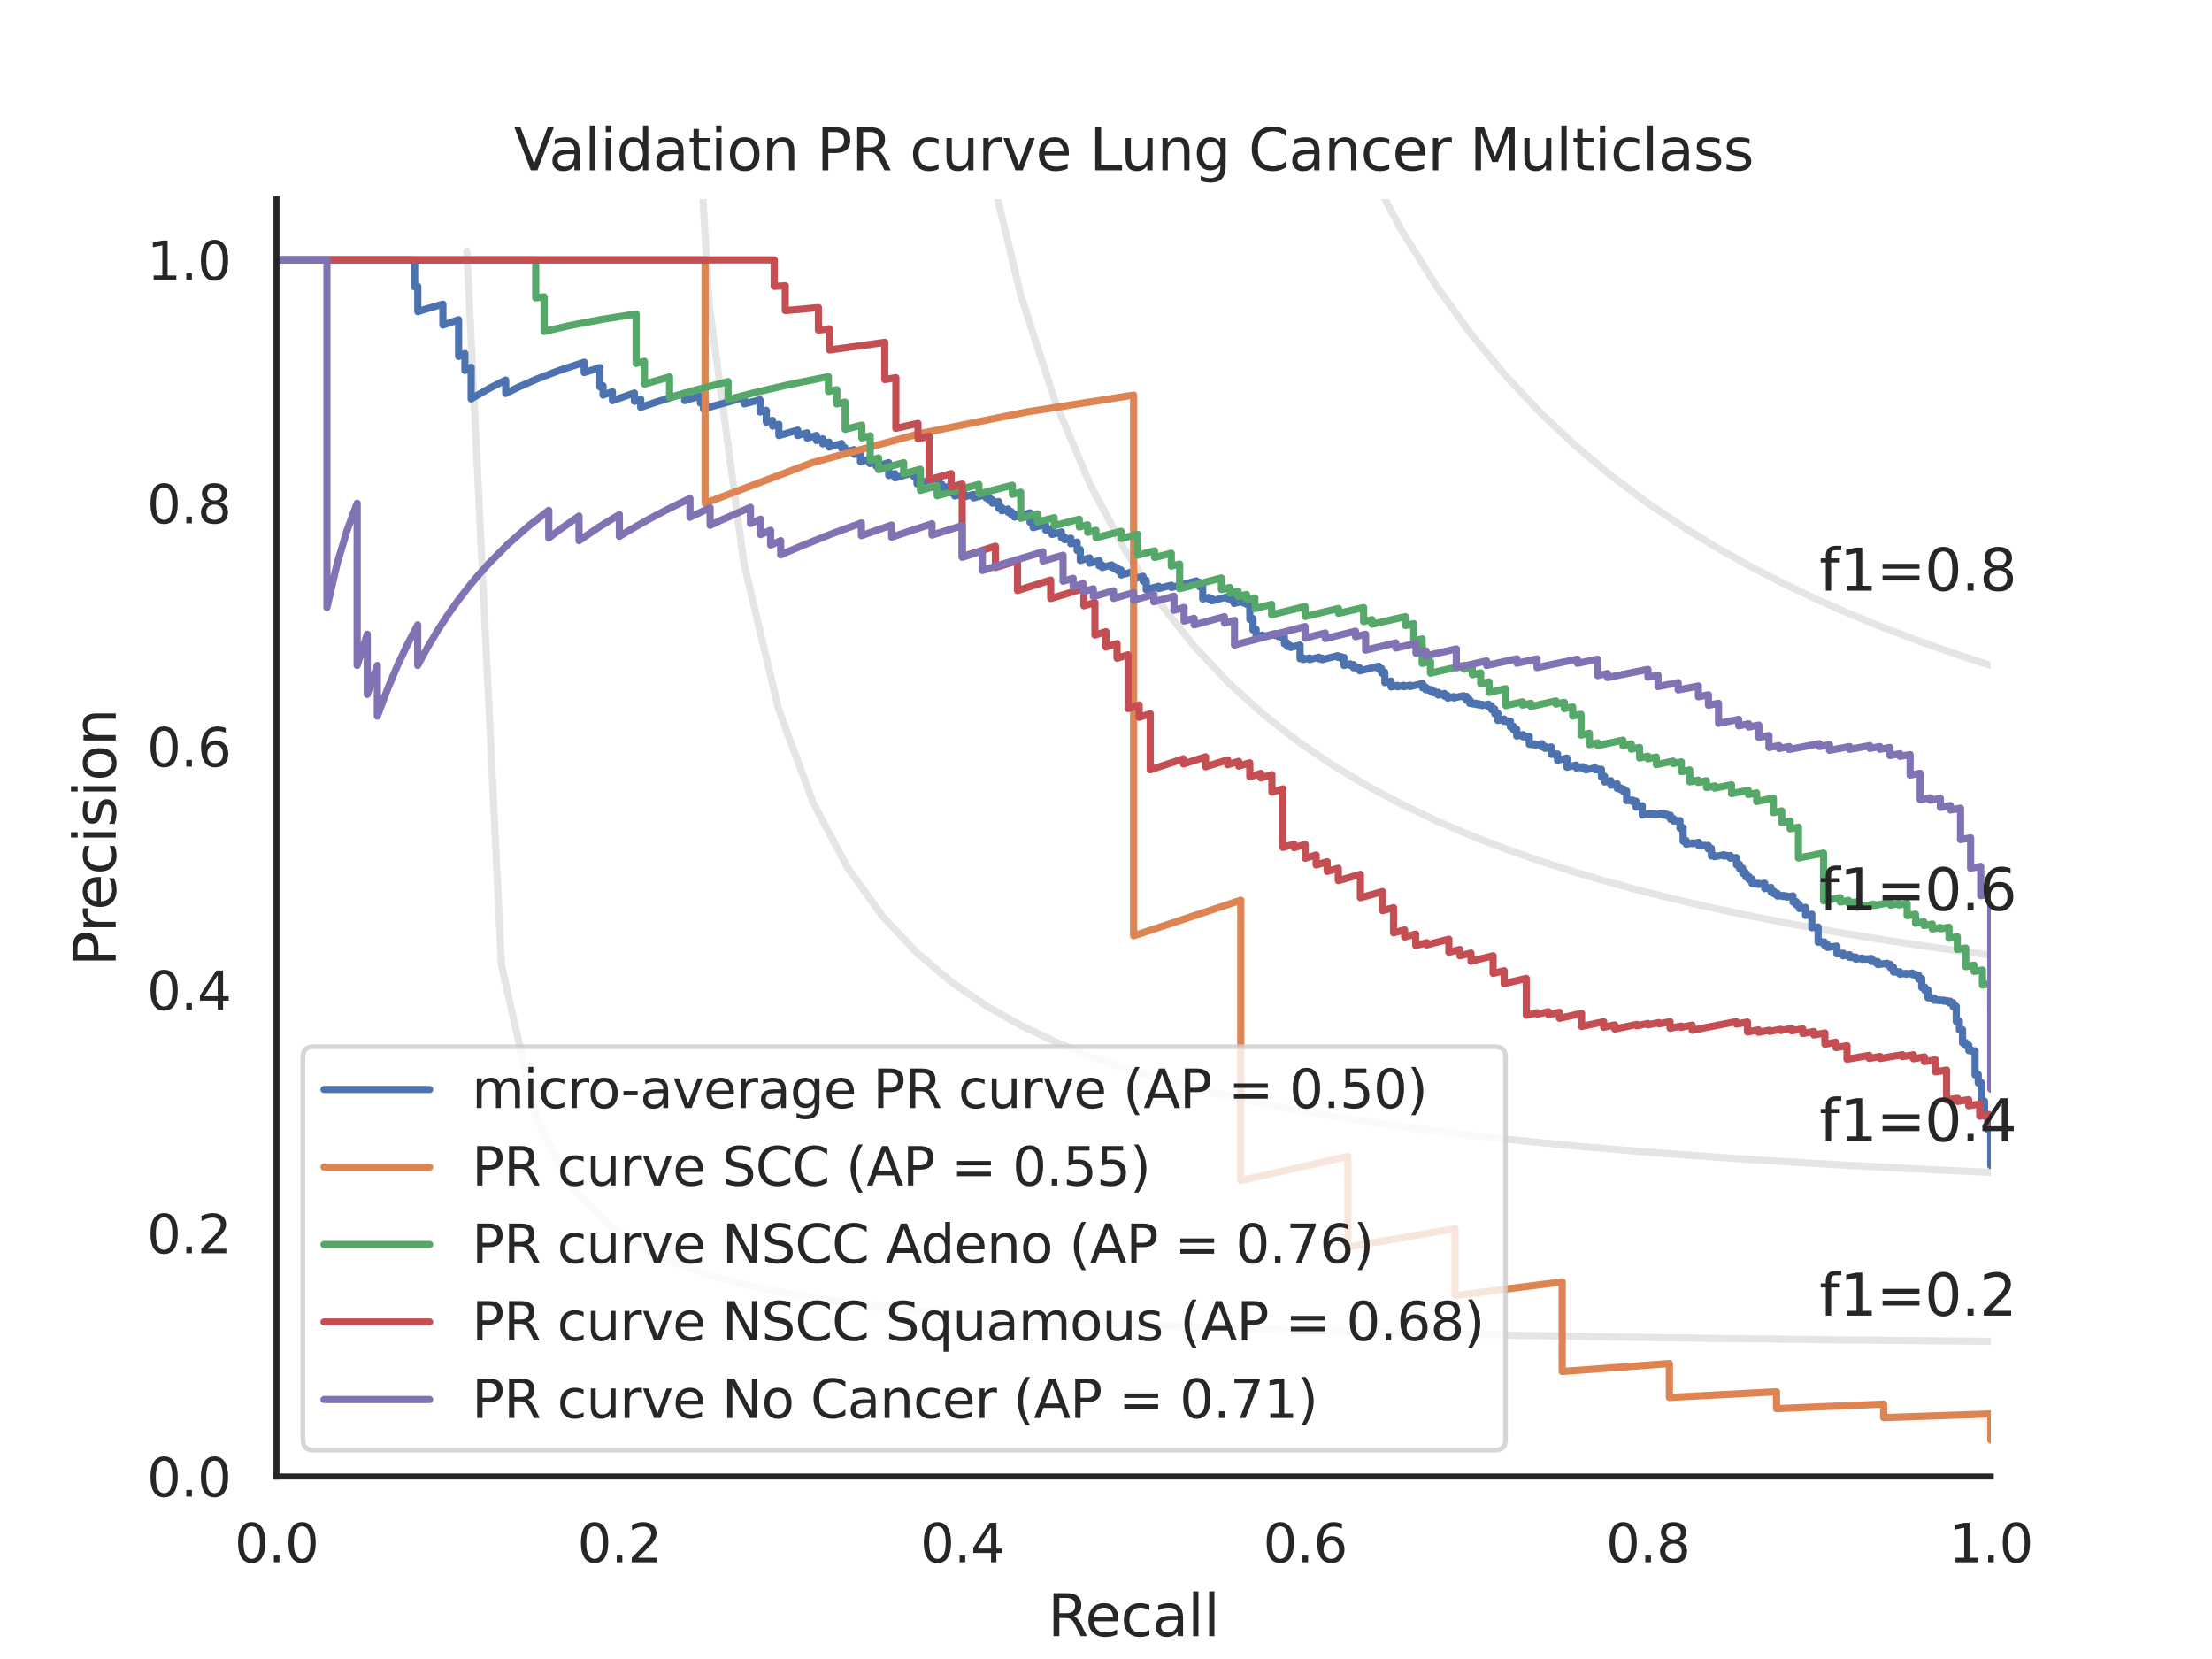 <?xml version="1.0" encoding="utf-8" standalone="no"?>
<!DOCTYPE svg PUBLIC "-//W3C//DTD SVG 1.1//EN"
  "http://www.w3.org/Graphics/SVG/1.1/DTD/svg11.dtd">
<svg xmlns:xlink="http://www.w3.org/1999/xlink" width="460.8pt" height="345.6pt" viewBox="0 0 460.8 345.6" xmlns="http://www.w3.org/2000/svg" version="1.1">
 <defs>
  <style type="text/css">*{stroke-linejoin: round; stroke-linecap: butt}</style>
 </defs>
 <g id="figure_1">
  <g id="patch_1">
   <path d="M 0 345.6 
L 460.8 345.6 
L 460.8 0 
L 0 0 
z
" style="fill: #ffffff"/>
  </g>
  <g id="axes_1">
   <g id="patch_2">
    <path d="M 57.6 307.584 
L 414.72 307.584 
L 414.72 41.472 
L 57.6 41.472 
z
" style="fill: #ffffff"/>
   </g>
   <g id="matplotlib.axis_1">
    <g id="xtick_1">
     <g id="text_1">
      <!-- 0.0 -->
      <g style="fill: #262626" transform="translate(48.853 325.442) scale(0.11 -0.11)">
       <defs>
        <path id="DejaVuSans-30" d="M 2034 4250 
Q 1547 4250 1301 3770 
Q 1056 3291 1056 2328 
Q 1056 1369 1301 889 
Q 1547 409 2034 409 
Q 2525 409 2770 889 
Q 3016 1369 3016 2328 
Q 3016 3291 2770 3770 
Q 2525 4250 2034 4250 
z
M 2034 4750 
Q 2819 4750 3233 4129 
Q 3647 3509 3647 2328 
Q 3647 1150 3233 529 
Q 2819 -91 2034 -91 
Q 1250 -91 836 529 
Q 422 1150 422 2328 
Q 422 3509 836 4129 
Q 1250 4750 2034 4750 
z
" transform="scale(0.016)"/>
        <path id="DejaVuSans-2e" d="M 684 794 
L 1344 794 
L 1344 0 
L 684 0 
L 684 794 
z
" transform="scale(0.016)"/>
       </defs>
       <use xlink:href="#DejaVuSans-30"/>
       <use xlink:href="#DejaVuSans-2e" x="63.623"/>
       <use xlink:href="#DejaVuSans-30" x="95.41"/>
      </g>
     </g>
    </g>
    <g id="xtick_2">
     <g id="text_2">
      <!-- 0.2 -->
      <g style="fill: #262626" transform="translate(120.277 325.442) scale(0.11 -0.11)">
       <defs>
        <path id="DejaVuSans-32" d="M 1228 531 
L 3431 531 
L 3431 0 
L 469 0 
L 469 531 
Q 828 903 1448 1529 
Q 2069 2156 2228 2338 
Q 2531 2678 2651 2914 
Q 2772 3150 2772 3378 
Q 2772 3750 2511 3984 
Q 2250 4219 1831 4219 
Q 1534 4219 1204 4116 
Q 875 4013 500 3803 
L 500 4441 
Q 881 4594 1212 4672 
Q 1544 4750 1819 4750 
Q 2544 4750 2975 4387 
Q 3406 4025 3406 3419 
Q 3406 3131 3298 2873 
Q 3191 2616 2906 2266 
Q 2828 2175 2409 1742 
Q 1991 1309 1228 531 
z
" transform="scale(0.016)"/>
       </defs>
       <use xlink:href="#DejaVuSans-30"/>
       <use xlink:href="#DejaVuSans-2e" x="63.623"/>
       <use xlink:href="#DejaVuSans-32" x="95.41"/>
      </g>
     </g>
    </g>
    <g id="xtick_3">
     <g id="text_3">
      <!-- 0.4 -->
      <g style="fill: #262626" transform="translate(191.701 325.442) scale(0.11 -0.11)">
       <defs>
        <path id="DejaVuSans-34" d="M 2419 4116 
L 825 1625 
L 2419 1625 
L 2419 4116 
z
M 2253 4666 
L 3047 4666 
L 3047 1625 
L 3713 1625 
L 3713 1100 
L 3047 1100 
L 3047 0 
L 2419 0 
L 2419 1100 
L 313 1100 
L 313 1709 
L 2253 4666 
z
" transform="scale(0.016)"/>
       </defs>
       <use xlink:href="#DejaVuSans-30"/>
       <use xlink:href="#DejaVuSans-2e" x="63.623"/>
       <use xlink:href="#DejaVuSans-34" x="95.41"/>
      </g>
     </g>
    </g>
    <g id="xtick_4">
     <g id="text_4">
      <!-- 0.6 -->
      <g style="fill: #262626" transform="translate(263.125 325.442) scale(0.11 -0.11)">
       <defs>
        <path id="DejaVuSans-36" d="M 2113 2584 
Q 1688 2584 1439 2293 
Q 1191 2003 1191 1497 
Q 1191 994 1439 701 
Q 1688 409 2113 409 
Q 2538 409 2786 701 
Q 3034 994 3034 1497 
Q 3034 2003 2786 2293 
Q 2538 2584 2113 2584 
z
M 3366 4563 
L 3366 3988 
Q 3128 4100 2886 4159 
Q 2644 4219 2406 4219 
Q 1781 4219 1451 3797 
Q 1122 3375 1075 2522 
Q 1259 2794 1537 2939 
Q 1816 3084 2150 3084 
Q 2853 3084 3261 2657 
Q 3669 2231 3669 1497 
Q 3669 778 3244 343 
Q 2819 -91 2113 -91 
Q 1303 -91 875 529 
Q 447 1150 447 2328 
Q 447 3434 972 4092 
Q 1497 4750 2381 4750 
Q 2619 4750 2861 4703 
Q 3103 4656 3366 4563 
z
" transform="scale(0.016)"/>
       </defs>
       <use xlink:href="#DejaVuSans-30"/>
       <use xlink:href="#DejaVuSans-2e" x="63.623"/>
       <use xlink:href="#DejaVuSans-36" x="95.41"/>
      </g>
     </g>
    </g>
    <g id="xtick_5">
     <g id="text_5">
      <!-- 0.8 -->
      <g style="fill: #262626" transform="translate(334.549 325.442) scale(0.11 -0.11)">
       <defs>
        <path id="DejaVuSans-38" d="M 2034 2216 
Q 1584 2216 1326 1975 
Q 1069 1734 1069 1313 
Q 1069 891 1326 650 
Q 1584 409 2034 409 
Q 2484 409 2743 651 
Q 3003 894 3003 1313 
Q 3003 1734 2745 1975 
Q 2488 2216 2034 2216 
z
M 1403 2484 
Q 997 2584 770 2862 
Q 544 3141 544 3541 
Q 544 4100 942 4425 
Q 1341 4750 2034 4750 
Q 2731 4750 3128 4425 
Q 3525 4100 3525 3541 
Q 3525 3141 3298 2862 
Q 3072 2584 2669 2484 
Q 3125 2378 3379 2068 
Q 3634 1759 3634 1313 
Q 3634 634 3220 271 
Q 2806 -91 2034 -91 
Q 1263 -91 848 271 
Q 434 634 434 1313 
Q 434 1759 690 2068 
Q 947 2378 1403 2484 
z
M 1172 3481 
Q 1172 3119 1398 2916 
Q 1625 2713 2034 2713 
Q 2441 2713 2670 2916 
Q 2900 3119 2900 3481 
Q 2900 3844 2670 4047 
Q 2441 4250 2034 4250 
Q 1625 4250 1398 4047 
Q 1172 3844 1172 3481 
z
" transform="scale(0.016)"/>
       </defs>
       <use xlink:href="#DejaVuSans-30"/>
       <use xlink:href="#DejaVuSans-2e" x="63.623"/>
       <use xlink:href="#DejaVuSans-38" x="95.41"/>
      </g>
     </g>
    </g>
    <g id="xtick_6">
     <g id="text_6">
      <!-- 1.0 -->
      <g style="fill: #262626" transform="translate(405.973 325.442) scale(0.11 -0.11)">
       <defs>
        <path id="DejaVuSans-31" d="M 794 531 
L 1825 531 
L 1825 4091 
L 703 3866 
L 703 4441 
L 1819 4666 
L 2450 4666 
L 2450 531 
L 3481 531 
L 3481 0 
L 794 0 
L 794 531 
z
" transform="scale(0.016)"/>
       </defs>
       <use xlink:href="#DejaVuSans-31"/>
       <use xlink:href="#DejaVuSans-2e" x="63.623"/>
       <use xlink:href="#DejaVuSans-30" x="95.41"/>
      </g>
     </g>
    </g>
    <g id="text_7">
     <!-- Recall -->
     <g style="fill: #262626" transform="translate(218.259 340.848) scale(0.12 -0.12)">
      <defs>
       <path id="DejaVuSans-52" d="M 2841 2188 
Q 3044 2119 3236 1894 
Q 3428 1669 3622 1275 
L 4263 0 
L 3584 0 
L 2988 1197 
Q 2756 1666 2539 1819 
Q 2322 1972 1947 1972 
L 1259 1972 
L 1259 0 
L 628 0 
L 628 4666 
L 2053 4666 
Q 2853 4666 3247 4331 
Q 3641 3997 3641 3322 
Q 3641 2881 3436 2590 
Q 3231 2300 2841 2188 
z
M 1259 4147 
L 1259 2491 
L 2053 2491 
Q 2509 2491 2742 2702 
Q 2975 2913 2975 3322 
Q 2975 3731 2742 3939 
Q 2509 4147 2053 4147 
L 1259 4147 
z
" transform="scale(0.016)"/>
       <path id="DejaVuSans-65" d="M 3597 1894 
L 3597 1613 
L 953 1613 
Q 991 1019 1311 708 
Q 1631 397 2203 397 
Q 2534 397 2845 478 
Q 3156 559 3463 722 
L 3463 178 
Q 3153 47 2828 -22 
Q 2503 -91 2169 -91 
Q 1331 -91 842 396 
Q 353 884 353 1716 
Q 353 2575 817 3079 
Q 1281 3584 2069 3584 
Q 2775 3584 3186 3129 
Q 3597 2675 3597 1894 
z
M 3022 2063 
Q 3016 2534 2758 2815 
Q 2500 3097 2075 3097 
Q 1594 3097 1305 2825 
Q 1016 2553 972 2059 
L 3022 2063 
z
" transform="scale(0.016)"/>
       <path id="DejaVuSans-63" d="M 3122 3366 
L 3122 2828 
Q 2878 2963 2633 3030 
Q 2388 3097 2138 3097 
Q 1578 3097 1268 2742 
Q 959 2388 959 1747 
Q 959 1106 1268 751 
Q 1578 397 2138 397 
Q 2388 397 2633 464 
Q 2878 531 3122 666 
L 3122 134 
Q 2881 22 2623 -34 
Q 2366 -91 2075 -91 
Q 1284 -91 818 406 
Q 353 903 353 1747 
Q 353 2603 823 3093 
Q 1294 3584 2113 3584 
Q 2378 3584 2631 3529 
Q 2884 3475 3122 3366 
z
" transform="scale(0.016)"/>
       <path id="DejaVuSans-61" d="M 2194 1759 
Q 1497 1759 1228 1600 
Q 959 1441 959 1056 
Q 959 750 1161 570 
Q 1363 391 1709 391 
Q 2188 391 2477 730 
Q 2766 1069 2766 1631 
L 2766 1759 
L 2194 1759 
z
M 3341 1997 
L 3341 0 
L 2766 0 
L 2766 531 
Q 2569 213 2275 61 
Q 1981 -91 1556 -91 
Q 1019 -91 701 211 
Q 384 513 384 1019 
Q 384 1609 779 1909 
Q 1175 2209 1959 2209 
L 2766 2209 
L 2766 2266 
Q 2766 2663 2505 2880 
Q 2244 3097 1772 3097 
Q 1472 3097 1187 3025 
Q 903 2953 641 2809 
L 641 3341 
Q 956 3463 1253 3523 
Q 1550 3584 1831 3584 
Q 2591 3584 2966 3190 
Q 3341 2797 3341 1997 
z
" transform="scale(0.016)"/>
       <path id="DejaVuSans-6c" d="M 603 4863 
L 1178 4863 
L 1178 0 
L 603 0 
L 603 4863 
z
" transform="scale(0.016)"/>
      </defs>
      <use xlink:href="#DejaVuSans-52"/>
      <use xlink:href="#DejaVuSans-65" x="64.982"/>
      <use xlink:href="#DejaVuSans-63" x="126.506"/>
      <use xlink:href="#DejaVuSans-61" x="181.486"/>
      <use xlink:href="#DejaVuSans-6c" x="242.766"/>
      <use xlink:href="#DejaVuSans-6c" x="270.549"/>
     </g>
    </g>
   </g>
   <g id="matplotlib.axis_2">
    <g id="ytick_1">
     <g id="text_8">
      <!-- 0.0 -->
      <g style="fill: #262626" transform="translate(30.607 311.763) scale(0.11 -0.11)">
       <use xlink:href="#DejaVuSans-30"/>
       <use xlink:href="#DejaVuSans-2e" x="63.623"/>
       <use xlink:href="#DejaVuSans-30" x="95.41"/>
      </g>
     </g>
    </g>
    <g id="ytick_2">
     <g id="text_9">
      <!-- 0.2 -->
      <g style="fill: #262626" transform="translate(30.607 261.075) scale(0.11 -0.11)">
       <use xlink:href="#DejaVuSans-30"/>
       <use xlink:href="#DejaVuSans-2e" x="63.623"/>
       <use xlink:href="#DejaVuSans-32" x="95.41"/>
      </g>
     </g>
    </g>
    <g id="ytick_3">
     <g id="text_10">
      <!-- 0.4 -->
      <g style="fill: #262626" transform="translate(30.607 210.387) scale(0.11 -0.11)">
       <use xlink:href="#DejaVuSans-30"/>
       <use xlink:href="#DejaVuSans-2e" x="63.623"/>
       <use xlink:href="#DejaVuSans-34" x="95.41"/>
      </g>
     </g>
    </g>
    <g id="ytick_4">
     <g id="text_11">
      <!-- 0.6 -->
      <g style="fill: #262626" transform="translate(30.607 159.699) scale(0.11 -0.11)">
       <use xlink:href="#DejaVuSans-30"/>
       <use xlink:href="#DejaVuSans-2e" x="63.623"/>
       <use xlink:href="#DejaVuSans-36" x="95.41"/>
      </g>
     </g>
    </g>
    <g id="ytick_5">
     <g id="text_12">
      <!-- 0.8 -->
      <g style="fill: #262626" transform="translate(30.607 109.011) scale(0.11 -0.11)">
       <use xlink:href="#DejaVuSans-30"/>
       <use xlink:href="#DejaVuSans-2e" x="63.623"/>
       <use xlink:href="#DejaVuSans-38" x="95.41"/>
      </g>
     </g>
    </g>
    <g id="ytick_6">
     <g id="text_13">
      <!-- 1.0 -->
      <g style="fill: #262626" transform="translate(30.607 58.323) scale(0.11 -0.11)">
       <use xlink:href="#DejaVuSans-31"/>
       <use xlink:href="#DejaVuSans-2e" x="63.623"/>
       <use xlink:href="#DejaVuSans-30" x="95.41"/>
      </g>
     </g>
    </g>
    <g id="text_14">
     <!-- Precision -->
     <g style="fill: #262626" transform="translate(24.111 201.296) rotate(-90) scale(0.12 -0.12)">
      <defs>
       <path id="DejaVuSans-50" d="M 1259 4147 
L 1259 2394 
L 2053 2394 
Q 2494 2394 2734 2622 
Q 2975 2850 2975 3272 
Q 2975 3691 2734 3919 
Q 2494 4147 2053 4147 
L 1259 4147 
z
M 628 4666 
L 2053 4666 
Q 2838 4666 3239 4311 
Q 3641 3956 3641 3272 
Q 3641 2581 3239 2228 
Q 2838 1875 2053 1875 
L 1259 1875 
L 1259 0 
L 628 0 
L 628 4666 
z
" transform="scale(0.016)"/>
       <path id="DejaVuSans-72" d="M 2631 2963 
Q 2534 3019 2420 3045 
Q 2306 3072 2169 3072 
Q 1681 3072 1420 2755 
Q 1159 2438 1159 1844 
L 1159 0 
L 581 0 
L 581 3500 
L 1159 3500 
L 1159 2956 
Q 1341 3275 1631 3429 
Q 1922 3584 2338 3584 
Q 2397 3584 2469 3576 
Q 2541 3569 2628 3553 
L 2631 2963 
z
" transform="scale(0.016)"/>
       <path id="DejaVuSans-69" d="M 603 3500 
L 1178 3500 
L 1178 0 
L 603 0 
L 603 3500 
z
M 603 4863 
L 1178 4863 
L 1178 4134 
L 603 4134 
L 603 4863 
z
" transform="scale(0.016)"/>
       <path id="DejaVuSans-73" d="M 2834 3397 
L 2834 2853 
Q 2591 2978 2328 3040 
Q 2066 3103 1784 3103 
Q 1356 3103 1142 2972 
Q 928 2841 928 2578 
Q 928 2378 1081 2264 
Q 1234 2150 1697 2047 
L 1894 2003 
Q 2506 1872 2764 1633 
Q 3022 1394 3022 966 
Q 3022 478 2636 193 
Q 2250 -91 1575 -91 
Q 1294 -91 989 -36 
Q 684 19 347 128 
L 347 722 
Q 666 556 975 473 
Q 1284 391 1588 391 
Q 1994 391 2212 530 
Q 2431 669 2431 922 
Q 2431 1156 2273 1281 
Q 2116 1406 1581 1522 
L 1381 1569 
Q 847 1681 609 1914 
Q 372 2147 372 2553 
Q 372 3047 722 3315 
Q 1072 3584 1716 3584 
Q 2034 3584 2315 3537 
Q 2597 3491 2834 3397 
z
" transform="scale(0.016)"/>
       <path id="DejaVuSans-6f" d="M 1959 3097 
Q 1497 3097 1228 2736 
Q 959 2375 959 1747 
Q 959 1119 1226 758 
Q 1494 397 1959 397 
Q 2419 397 2687 759 
Q 2956 1122 2956 1747 
Q 2956 2369 2687 2733 
Q 2419 3097 1959 3097 
z
M 1959 3584 
Q 2709 3584 3137 3096 
Q 3566 2609 3566 1747 
Q 3566 888 3137 398 
Q 2709 -91 1959 -91 
Q 1206 -91 779 398 
Q 353 888 353 1747 
Q 353 2609 779 3096 
Q 1206 3584 1959 3584 
z
" transform="scale(0.016)"/>
       <path id="DejaVuSans-6e" d="M 3513 2113 
L 3513 0 
L 2938 0 
L 2938 2094 
Q 2938 2591 2744 2837 
Q 2550 3084 2163 3084 
Q 1697 3084 1428 2787 
Q 1159 2491 1159 1978 
L 1159 0 
L 581 0 
L 581 3500 
L 1159 3500 
L 1159 2956 
Q 1366 3272 1645 3428 
Q 1925 3584 2291 3584 
Q 2894 3584 3203 3211 
Q 3513 2838 3513 2113 
z
" transform="scale(0.016)"/>
      </defs>
      <use xlink:href="#DejaVuSans-50"/>
      <use xlink:href="#DejaVuSans-72" x="58.553"/>
      <use xlink:href="#DejaVuSans-65" x="97.416"/>
      <use xlink:href="#DejaVuSans-63" x="158.939"/>
      <use xlink:href="#DejaVuSans-69" x="213.92"/>
      <use xlink:href="#DejaVuSans-73" x="241.703"/>
      <use xlink:href="#DejaVuSans-69" x="293.803"/>
      <use xlink:href="#DejaVuSans-6f" x="321.586"/>
      <use xlink:href="#DejaVuSans-6e" x="382.768"/>
     </g>
    </g>
   </g>
   <g id="line2d_1">
    <path d="M 97.248 52.267 
L 104.463 201.073 
L 111.678 232.96 
L 118.893 246.859 
L 126.109 254.643 
L 133.324 259.62 
L 140.539 263.076 
L 147.755 265.615 
L 154.97 267.561 
L 162.185 269.099 
L 169.4 270.345 
L 176.616 271.375 
L 183.831 272.241 
L 191.046 272.979 
L 198.262 273.616 
L 205.477 274.171 
L 212.692 274.658 
L 219.907 275.091 
L 227.123 275.476 
L 234.338 275.822 
L 241.553 276.135 
L 248.769 276.418 
L 255.984 276.676 
L 263.199 276.912 
L 270.414 277.129 
L 277.63 277.33 
L 284.845 277.515 
L 292.06 277.686 
L 299.275 277.846 
L 306.491 277.994 
L 313.706 278.133 
L 320.921 278.264 
L 328.137 278.386 
L 335.352 278.501 
L 342.567 278.609 
L 349.782 278.711 
L 356.998 278.808 
L 364.213 278.899 
L 371.428 278.986 
L 378.644 279.068 
L 385.859 279.146 
L 393.074 279.221 
L 400.289 279.292 
L 407.505 279.359 
L 414.72 279.424 
" clip-path="url(#p71a52479ca)" style="fill: none; stroke: #808080; stroke-opacity: 0.2; stroke-width: 1.5; stroke-linecap: round"/>
   </g>
   <g id="line2d_2">
    <path d="M 143.905 -1 
L 147.755 63.611 
L 154.97 117.362 
L 162.185 147.722 
L 169.4 167.231 
L 176.616 180.825 
L 183.831 190.84 
L 191.046 198.524 
L 198.262 204.607 
L 205.477 209.542 
L 212.692 213.626 
L 219.907 217.061 
L 227.123 219.991 
L 234.338 222.519 
L 241.553 224.724 
L 248.769 226.662 
L 255.984 228.38 
L 263.199 229.914 
L 270.414 231.291 
L 277.63 232.534 
L 284.845 233.662 
L 292.06 234.69 
L 299.275 235.631 
L 306.491 236.496 
L 313.706 237.293 
L 320.921 238.03 
L 328.137 238.714 
L 335.352 239.349 
L 342.567 239.942 
L 349.782 240.496 
L 356.998 241.015 
L 364.213 241.503 
L 371.428 241.961 
L 378.644 242.393 
L 385.859 242.8 
L 393.074 243.185 
L 400.289 243.55 
L 407.505 243.896 
L 414.72 244.224 
" clip-path="url(#p71a52479ca)" style="fill: none; stroke: #808080; stroke-opacity: 0.2; stroke-width: 1.5; stroke-linecap: round"/>
   </g>
   <g id="line2d_3">
    <path d="M 200.009 -1 
L 205.477 31.611 
L 212.692 61.693 
L 219.907 83.907 
L 227.123 100.983 
L 234.338 114.518 
L 241.553 125.511 
L 248.769 134.616 
L 255.984 142.281 
L 263.199 148.823 
L 270.414 154.471 
L 277.63 159.398 
L 284.845 163.732 
L 292.06 167.575 
L 299.275 171.006 
L 306.491 174.088 
L 313.706 176.871 
L 320.921 179.398 
L 328.137 181.701 
L 335.352 183.809 
L 342.567 185.746 
L 349.782 187.532 
L 356.998 189.184 
L 364.213 190.716 
L 371.428 192.142 
L 378.644 193.471 
L 385.859 194.714 
L 393.074 195.878 
L 400.289 196.971 
L 407.505 197.998 
L 414.72 198.967 
" clip-path="url(#p71a52479ca)" style="fill: none; stroke: #808080; stroke-opacity: 0.2; stroke-width: 1.5; stroke-linecap: round"/>
   </g>
   <g id="line2d_4">
    <path d="M 270.344 -1 
L 270.414 -0.768 
L 277.63 18.581 
L 284.845 34.622 
L 292.06 48.136 
L 299.275 59.676 
L 306.491 69.647 
L 313.706 78.346 
L 320.921 86.004 
L 328.137 92.796 
L 335.352 98.862 
L 342.567 104.312 
L 349.782 109.235 
L 356.998 113.705 
L 364.213 117.78 
L 371.428 121.512 
L 378.644 124.941 
L 385.859 128.104 
L 393.074 131.029 
L 400.289 133.744 
L 407.505 136.269 
L 414.72 138.624 
" clip-path="url(#p71a52479ca)" style="fill: none; stroke: #808080; stroke-opacity: 0.2; stroke-width: 1.5; stroke-linecap: round"/>
   </g>
   <g id="line2d_5">
    <path d="M 414.72 242.8 
L 414.72 235.135 
L 414.066 235.229 
L 414.066 235.154 
L 414.066 232.147 
L 413.412 232.244 
L 413.412 232.162 
L 413.412 229.381 
L 412.758 229.481 
L 412.758 229.392 
L 412.758 225.522 
L 412.104 225.624 
L 412.104 225.526 
L 412.104 223.825 
L 411.45 223.929 
L 411.45 223.826 
L 411.45 218.896 
L 410.796 219.003 
L 410.796 218.946 
L 410.796 218.773 
L 410.142 218.88 
L 410.142 218.822 
L 410.142 217.713 
L 409.487 217.821 
L 409.487 217.761 
L 409.487 217.166 
L 408.833 217.274 
L 408.833 217.214 
L 408.833 214.494 
L 408.179 214.604 
L 408.179 214.54 
L 408.179 212.721 
L 407.525 212.832 
L 407.525 212.766 
L 407.525 209.614 
L 406.871 209.726 
L 406.871 209.656 
L 406.871 208.87 
L 406.217 208.983 
L 406.217 208.911 
L 406.217 208.549 
L 405.563 208.662 
L 405.563 208.59 
L 405.563 208.444 
L 404.909 208.558 
L 404.909 208.485 
L 404.909 208.339 
L 404.255 208.452 
L 404.255 208.379 
L 404.255 208.306 
L 403.601 208.42 
L 403.601 208.347 
L 403.601 208.273 
L 402.947 208.387 
L 402.947 208.314 
L 402.947 207.87 
L 402.293 207.985 
L 402.293 207.91 
L 402.293 207.761 
L 401.639 207.876 
L 401.639 207.801 
L 401.639 206.208 
L 400.985 206.324 
L 400.985 206.247 
L 400.985 205.625 
L 400.331 205.742 
L 400.331 205.663 
L 400.331 203.832 
L 399.676 203.949 
L 399.676 203.868 
L 399.676 203.132 
L 399.022 203.25 
L 399.022 203.168 
L 399.022 202.92 
L 398.368 203.037 
L 398.368 202.955 
L 398.368 202.705 
L 397.06 202.942 
L 397.06 202.858 
L 397.06 202.775 
L 395.752 202.929 
L 395.752 202.425 
L 395.098 202.544 
L 395.098 202.459 
L 395.098 202.375 
L 394.444 202.494 
L 394.444 202.409 
L 394.444 201.469 
L 393.79 201.589 
L 393.79 201.502 
L 393.79 200.894 
L 393.136 201.015 
L 393.136 200.927 
L 393.136 200.664 
L 391.174 200.938 
L 391.174 200.319 
L 390.52 200.44 
L 390.52 200.351 
L 390.52 200.173 
L 389.865 200.294 
L 389.865 200.205 
L 389.865 199.665 
L 388.557 199.819 
L 388.557 199.728 
L 387.903 199.851 
L 387.903 199.76 
L 387.903 199.578 
L 386.595 199.824 
L 386.595 199.733 
L 386.595 199.366 
L 385.941 199.49 
L 385.941 199.398 
L 385.941 199.306 
L 385.287 199.429 
L 385.287 199.337 
L 385.287 198.874 
L 383.979 199.122 
L 383.979 199.029 
L 383.979 198.561 
L 382.671 198.717 
L 382.671 197.093 
L 380.709 197.373 
L 380.709 196.788 
L 380.055 196.914 
L 380.055 196.816 
L 380.055 196.224 
L 379.4 196.351 
L 379.4 196.251 
L 379.4 196.152 
L 378.746 196.279 
L 378.746 196.179 
L 378.746 193.105 
L 377.438 193.255 
L 377.438 190.446 
L 376.13 190.704 
L 376.13 190.593 
L 376.13 189.02 
L 374.822 189.279 
L 374.822 188.361 
L 374.168 188.492 
L 374.168 187.794 
L 373.514 187.925 
L 373.514 186.624 
L 372.206 186.886 
L 372.206 186.647 
L 371.552 186.778 
L 371.552 186.538 
L 370.898 186.67 
L 370.898 186.549 
L 370.244 186.681 
L 370.244 186.075 
L 369.589 186.208 
L 369.589 185.718 
L 368.935 185.851 
L 368.935 184.86 
L 367.627 185.127 
L 367.627 183.993 
L 366.319 184.261 
L 366.319 184.006 
L 365.665 184.14 
L 365.665 184.012 
L 365.011 184.147 
L 365.011 183.115 
L 364.357 183.25 
L 364.357 182.596 
L 363.703 182.731 
L 363.703 181.805 
L 363.049 181.94 
L 363.049 180.864 
L 362.395 181 
L 362.395 180.043 
L 361.741 180.179 
L 361.741 178.646 
L 361.087 178.782 
L 361.087 178.641 
L 360.433 178.778 
L 360.433 178.209 
L 359.778 178.346 
L 359.778 178.204 
L 359.124 178.341 
L 359.124 178.054 
L 357.162 178.468 
L 357.162 178.18 
L 356.508 178.318 
L 356.508 176.712 
L 355.854 176.85 
L 355.854 176.107 
L 355.2 176.246 
L 355.2 176.096 
L 354.546 176.235 
L 354.546 176.085 
L 353.892 176.224 
L 353.892 175.469 
L 352.584 175.748 
L 352.584 175.596 
L 351.276 175.877 
L 351.276 175.111 
L 350.622 175.252 
L 350.622 172.416 
L 349.967 172.557 
L 349.967 170.928 
L 349.313 171.069 
L 349.313 170.904 
L 348.659 171.046 
L 348.659 170.548 
L 348.005 170.689 
L 348.005 169.852 
L 347.351 169.993 
L 347.351 169.655 
L 346.697 169.797 
L 346.697 169.458 
L 346.043 169.6 
L 346.043 169.429 
L 344.735 169.715 
L 344.735 169.544 
L 344.081 169.687 
L 344.081 169.516 
L 343.427 169.66 
L 343.427 169.488 
L 342.119 169.776 
L 342.119 167.855 
L 340.811 168.144 
L 340.811 166.892 
L 340.156 167.037 
L 340.156 166.675 
L 339.502 166.82 
L 339.502 166.639 
L 338.848 166.784 
L 338.848 164.754 
L 338.194 164.899 
L 338.194 164.335 
L 337.54 164.481 
L 337.54 164.102 
L 336.886 164.248 
L 336.886 163.292 
L 335.578 163.584 
L 335.578 162.615 
L 334.27 162.908 
L 334.27 161.727 
L 333.616 161.873 
L 333.616 160.268 
L 332.962 160.414 
L 332.962 160.211 
L 332.308 160.357 
L 332.308 159.949 
L 330.345 160.391 
L 330.345 159.98 
L 329.691 160.128 
L 329.691 159.714 
L 328.383 160.011 
L 328.383 159.386 
L 326.421 159.834 
L 326.421 157.923 
L 324.459 158.373 
L 324.459 157.069 
L 323.805 157.219 
L 323.805 157 
L 323.151 157.15 
L 323.151 155.595 
L 321.843 155.895 
L 321.843 155.445 
L 321.189 155.595 
L 321.189 154.914 
L 319.88 155.216 
L 319.88 154.987 
L 319.226 155.139 
L 319.226 154.909 
L 318.572 155.061 
L 318.572 153.434 
L 317.918 153.585 
L 317.918 153.35 
L 317.264 153.502 
L 317.264 153.028 
L 315.956 153.333 
L 315.956 151.894 
L 315.302 152.046 
L 315.302 151.316 
L 314.648 151.468 
L 314.648 150.235 
L 313.994 150.387 
L 313.994 150.138 
L 313.34 150.29 
L 313.34 149.789 
L 312.032 150.095 
L 312.032 148.571 
L 311.378 148.723 
L 311.378 147.69 
L 310.724 147.843 
L 310.724 147.058 
L 310.069 147.21 
L 310.069 146.683 
L 308.761 146.988 
L 308.761 146.723 
L 308.107 146.876 
L 308.107 146.61 
L 307.453 146.763 
L 307.453 146.496 
L 306.799 146.65 
L 306.799 146.381 
L 306.145 146.535 
L 306.145 145.723 
L 305.491 145.877 
L 305.491 145.056 
L 304.837 145.211 
L 304.837 144.935 
L 302.875 145.4 
L 302.875 145.122 
L 301.567 145.435 
L 301.567 144.876 
L 300.913 145.033 
L 300.913 144.47 
L 299.604 144.784 
L 299.604 144.217 
L 298.95 144.374 
L 298.95 144.089 
L 298.296 144.246 
L 298.296 143.672 
L 297.642 143.83 
L 297.642 143.541 
L 296.988 143.699 
L 296.988 143.118 
L 296.334 143.276 
L 296.334 142.395 
L 293.718 143.03 
L 293.718 142.734 
L 292.41 143.054 
L 292.41 142.756 
L 291.102 143.078 
L 291.102 142.779 
L 289.793 143.103 
L 289.793 141.891 
L 288.485 142.216 
L 288.485 140.048 
L 287.831 140.209 
L 287.831 139.262 
L 287.177 139.422 
L 287.177 138.784 
L 283.253 139.759 
L 283.253 139.112 
L 282.599 139.276 
L 282.599 138.951 
L 281.945 139.115 
L 281.945 138.46 
L 281.291 138.624 
L 281.291 138.294 
L 279.982 138.624 
L 279.982 136.951 
L 279.328 137.115 
L 279.328 136.777 
L 278.674 136.941 
L 278.674 136.601 
L 275.404 137.432 
L 275.404 137.088 
L 274.75 137.256 
L 274.75 136.91 
L 272.788 137.417 
L 272.788 137.069 
L 271.48 137.41 
L 271.48 137.06 
L 270.825 137.231 
L 270.825 134.373 
L 268.863 134.881 
L 268.863 134.516 
L 268.209 134.686 
L 268.209 133.951 
L 267.555 134.121 
L 267.555 132.629 
L 266.901 132.798 
L 266.901 132.42 
L 266.247 132.59 
L 266.247 132.21 
L 265.593 132.38 
L 265.593 131.998 
L 262.977 132.683 
L 262.977 132.297 
L 261.669 132.643 
L 261.669 131.081 
L 261.015 131.253 
L 261.015 128.854 
L 260.36 129.024 
L 260.36 125.717 
L 259.706 125.883 
L 259.706 125.461 
L 259.052 125.627 
L 259.052 125.202 
L 257.09 125.704 
L 257.09 124.844 
L 256.436 125.011 
L 256.436 124.577 
L 255.782 124.745 
L 255.782 124.309 
L 252.512 125.156 
L 252.512 124.714 
L 251.858 124.886 
L 251.858 124.441 
L 250.549 124.785 
L 250.549 122.063 
L 249.895 122.232 
L 249.895 121.306 
L 249.241 121.474 
L 249.241 121.006 
L 244.009 122.378 
L 244.009 121.902 
L 241.393 122.606 
L 241.393 122.124 
L 238.776 122.84 
L 238.776 120.874 
L 238.122 121.052 
L 238.122 120.052 
L 236.16 120.586 
L 236.16 119.058 
L 233.544 119.773 
L 233.544 118.733 
L 232.89 118.912 
L 232.89 118.386 
L 232.236 118.566 
L 232.236 118.036 
L 231.582 118.216 
L 231.582 117.682 
L 229.619 118.224 
L 229.619 117.685 
L 228.965 117.866 
L 228.965 116.776 
L 227.003 117.32 
L 227.003 116.211 
L 225.041 116.759 
L 225.041 114.487 
L 224.387 114.667 
L 224.387 112.924 
L 223.079 113.28 
L 223.079 112.095 
L 221.771 112.451 
L 221.771 111.85 
L 221.116 112.028 
L 221.116 110.814 
L 219.154 111.347 
L 219.154 110.109 
L 217.846 110.464 
L 217.846 109.204 
L 215.23 109.917 
L 215.23 108.629 
L 214.576 108.808 
L 214.576 106.839 
L 211.305 107.724 
L 211.305 107.051 
L 210.651 107.229 
L 210.651 106.55 
L 209.997 106.728 
L 209.997 106.043 
L 208.689 106.4 
L 208.689 105.706 
L 208.035 105.884 
L 208.035 104.479 
L 206.727 104.832 
L 206.727 104.118 
L 206.073 104.295 
L 206.073 103.574 
L 205.419 103.75 
L 205.419 103.022 
L 202.803 103.73 
L 202.803 102.989 
L 200.84 103.528 
L 200.84 102.775 
L 198.878 103.319 
L 198.878 102.554 
L 198.224 102.736 
L 198.224 101.184 
L 196.262 101.725 
L 196.262 100.933 
L 195.608 101.114 
L 195.608 99.507 
L 191.029 100.777 
L 191.029 99.109 
L 190.375 99.291 
L 190.375 98.444 
L 186.451 99.552 
L 186.451 98.682 
L 185.143 99.057 
L 185.143 96.384 
L 182.527 97.119 
L 182.527 96.2 
L 181.218 96.57 
L 181.218 95.636 
L 179.256 96.195 
L 179.256 94.282 
L 177.948 94.648 
L 177.948 93.671 
L 175.986 94.223 
L 175.986 93.226 
L 175.332 93.409 
L 175.332 92.399 
L 172.716 93.135 
L 172.716 92.099 
L 171.407 92.469 
L 171.407 91.415 
L 170.099 91.784 
L 170.099 90.71 
L 168.137 91.264 
L 168.137 90.166 
L 166.175 90.723 
L 166.175 89.599 
L 162.251 90.737 
L 162.251 88.393 
L 160.942 88.767 
L 160.942 87.565 
L 159.634 87.936 
L 159.634 85.468 
L 158.326 85.824 
L 158.326 83.275 
L 155.056 84.137 
L 155.056 82.807 
L 148.515 84.621 
L 146.553 85.211 
L 146.553 83.767 
L 145.899 83.96 
L 145.899 82.489 
L 142.629 83.453 
L 142.629 81.918 
L 136.742 83.743 
L 133.472 84.864 
L 133.472 83.164 
L 132.164 83.614 
L 132.164 81.864 
L 127.585 83.468 
L 127.585 81.6 
L 125.623 82.304 
L 125.623 80.362 
L 124.969 80.59 
L 124.969 76.572 
L 121.698 77.611 
L 121.698 75.461 
L 116.466 77.184 
L 111.887 78.937 
L 107.963 80.667 
L 105.347 81.961 
L 105.347 79.175 
L 102.076 80.822 
L 98.806 82.701 
L 98.152 83.109 
L 98.152 76.506 
L 96.844 77.184 
L 96.844 73.639 
L 95.536 74.258 
L 95.536 66.608 
L 92.265 67.721 
L 92.265 63.36 
L 88.341 64.488 
L 87.033 64.929 
L 87.033 59.654 
L 86.379 59.776 
L 86.379 54.144 
L 57.6 54.144 
L 57.6 54.144 
" clip-path="url(#p71a52479ca)" style="fill: none; stroke: #4c72b0; stroke-width: 1.5; stroke-linecap: round"/>
   </g>
   <g id="line2d_6">
    <path d="M 414.72 299.99 
L 414.72 294.545 
L 392.4 295.321 
L 392.4 295.241 
L 392.4 292.498 
L 370.08 293.448 
L 370.08 293.391 
L 370.08 289.931 
L 347.76 291.11 
L 347.76 291.028 
L 347.76 284.05 
L 325.44 285.704 
L 325.44 267.034 
L 303.12 269.91 
L 303.12 255.957 
L 280.8 259.765 
L 280.8 240.889 
L 258.48 245.936 
L 258.48 187.533 
L 236.16 194.944 
L 236.16 82.304 
L 213.84 85.824 
L 191.52 90.35 
L 169.2 96.384 
L 146.88 104.832 
L 146.88 54.144 
L 57.6 54.144 
L 57.6 54.144 
" clip-path="url(#p71a52479ca)" style="fill: none; stroke: #dd8452; stroke-width: 1.5; stroke-linecap: round"/>
   </g>
   <g id="line2d_7">
    <path d="M 414.72 210.29 
L 414.72 204.906 
L 412.978 205.204 
L 412.978 202.07 
L 411.236 202.373 
L 411.236 201.066 
L 409.494 201.371 
L 409.494 197.487 
L 407.752 197.796 
L 407.752 195.13 
L 406.01 195.442 
L 406.01 193.164 
L 404.268 193.479 
L 404.268 193.22 
L 402.526 193.536 
L 402.526 192.49 
L 400.784 192.808 
L 400.784 192.011 
L 399.042 192.331 
L 399.042 190.428 
L 397.3 190.75 
L 397.3 188.21 
L 395.557 188.535 
L 395.557 188.246 
L 393.815 188.572 
L 393.815 187.99 
L 390.331 188.648 
L 390.331 188.355 
L 386.847 189.019 
L 386.847 187.834 
L 385.105 188.169 
L 385.105 187.567 
L 383.363 187.904 
L 383.363 186.99 
L 379.879 187.67 
L 379.879 177.705 
L 374.653 178.74 
L 374.653 172.317 
L 372.911 172.664 
L 372.911 171.058 
L 371.169 171.407 
L 371.169 168.924 
L 369.427 169.274 
L 369.427 166.258 
L 365.943 166.961 
L 365.943 165.175 
L 364.201 165.528 
L 364.201 164.618 
L 360.716 165.331 
L 360.716 163.471 
L 357.232 164.19 
L 357.232 163.717 
L 355.49 164.08 
L 355.49 162.64 
L 353.748 163.004 
L 353.748 162.517 
L 352.006 162.883 
L 352.006 160.397 
L 350.264 160.764 
L 350.264 158.71 
L 348.522 159.077 
L 348.522 158.554 
L 345.038 159.295 
L 345.038 157.7 
L 343.296 158.073 
L 343.296 157.533 
L 341.554 157.907 
L 341.554 155.706 
L 339.812 156.081 
L 339.812 154.955 
L 338.07 155.331 
L 338.07 154.186 
L 332.844 155.327 
L 332.844 154.746 
L 331.102 155.132 
L 331.102 152.759 
L 329.36 153.144 
L 329.36 148.802 
L 327.618 149.184 
L 327.618 147.244 
L 325.876 147.626 
L 325.876 146.304 
L 324.133 146.686 
L 324.133 146.016 
L 318.907 147.179 
L 318.907 146.499 
L 317.165 146.892 
L 317.165 146.206 
L 313.681 146.999 
L 313.681 143.462 
L 310.197 144.256 
L 310.197 142.049 
L 308.455 142.447 
L 308.455 140.174 
L 306.713 140.571 
L 306.713 139.017 
L 304.971 139.414 
L 304.971 138.624 
L 298.003 140.241 
L 298.003 137.804 
L 296.261 138.212 
L 296.261 133.105 
L 294.519 133.504 
L 294.519 129.915 
L 292.777 130.307 
L 292.777 128.451 
L 285.808 130.04 
L 285.808 129.086 
L 284.066 129.491 
L 284.066 126.555 
L 278.84 127.769 
L 278.84 126.759 
L 271.872 128.428 
L 271.872 126.345 
L 264.904 128.064 
L 264.904 125.901 
L 261.42 126.776 
L 261.42 124.544 
L 259.678 124.981 
L 259.678 123.84 
L 257.936 124.278 
L 257.936 123.118 
L 256.194 123.558 
L 256.194 122.378 
L 254.452 122.818 
L 254.452 120.403 
L 245.741 122.641 
L 245.741 117.504 
L 243.999 117.947 
L 243.999 115.257 
L 240.515 116.137 
L 240.515 114.749 
L 237.031 115.64 
L 237.031 111.311 
L 233.547 112.184 
L 233.547 110.681 
L 228.321 112.016 
L 228.321 110.464 
L 226.579 110.915 
L 226.579 109.329 
L 224.837 109.777 
L 224.837 108.156 
L 219.611 109.517 
L 219.611 107.839 
L 216.126 108.765 
L 216.126 107.036 
L 212.642 107.972 
L 212.642 102.528 
L 210.9 102.972 
L 210.9 101.077 
L 203.932 102.882 
L 203.932 100.895 
L 195.222 103.28 
L 195.222 101.174 
L 191.738 102.164 
L 191.738 97.747 
L 188.254 98.705 
L 188.254 96.384 
L 183.028 97.841 
L 183.028 95.402 
L 181.285 95.887 
L 181.285 90.786 
L 179.543 91.233 
L 179.543 88.562 
L 176.059 89.433 
L 176.059 83.767 
L 174.317 84.157 
L 174.317 81.178 
L 172.575 81.543 
L 172.575 78.446 
L 163.865 80.233 
L 156.897 81.864 
L 151.671 83.227 
L 151.671 79.488 
L 144.702 81.298 
L 139.476 82.835 
L 139.476 78.513 
L 134.25 80.005 
L 134.25 75.264 
L 132.508 75.713 
L 132.508 65.408 
L 125.54 66.507 
L 118.572 67.843 
L 113.346 69.052 
L 113.346 61.824 
L 111.604 62.064 
L 111.604 54.144 
L 57.6 54.144 
L 57.6 54.144 
" clip-path="url(#p71a52479ca)" style="fill: none; stroke: #55a868; stroke-width: 1.5; stroke-linecap: round"/>
   </g>
   <g id="line2d_8">
    <path d="M 414.72 234.02 
L 414.72 232.184 
L 412.416 232.527 
L 412.416 229.99 
L 410.112 230.34 
L 410.112 229.089 
L 407.808 229.444 
L 407.808 228.805 
L 405.504 229.163 
L 405.504 222.917 
L 403.2 223.291 
L 403.2 220.789 
L 400.896 221.171 
L 400.896 220.171 
L 398.592 220.556 
L 398.592 219.741 
L 396.288 220.129 
L 396.288 219.717 
L 391.68 220.502 
L 391.68 220.087 
L 389.376 220.483 
L 389.376 219.855 
L 384.768 220.655 
L 384.768 217.837 
L 382.464 218.246 
L 382.464 217.116 
L 380.16 217.529 
L 380.16 215.184 
L 377.856 215.604 
L 377.856 214.878 
L 375.552 215.302 
L 375.552 214.318 
L 373.248 214.746 
L 373.248 214.247 
L 370.944 214.679 
L 370.944 214.428 
L 368.64 214.862 
L 368.64 214.61 
L 366.336 215.047 
L 366.336 214.54 
L 364.032 214.981 
L 364.032 212.9 
L 361.728 213.347 
L 361.728 212.813 
L 352.512 214.632 
L 352.512 213.554 
L 350.208 214.017 
L 350.208 213.745 
L 347.904 214.211 
L 347.904 212.826 
L 345.6 213.298 
L 345.6 213.017 
L 343.296 213.493 
L 343.296 213.21 
L 340.992 213.689 
L 340.992 213.405 
L 336.384 214.374 
L 336.384 213.516 
L 334.08 214.006 
L 334.08 212.84 
L 329.472 213.835 
L 329.472 211.113 
L 324.864 212.133 
L 324.864 210.877 
L 322.56 211.394 
L 322.56 210.755 
L 320.256 211.277 
L 320.256 210.955 
L 317.952 211.481 
L 317.952 203.821 
L 313.344 204.913 
L 313.344 202.221 
L 311.04 202.778 
L 311.04 199.108 
L 306.432 200.245 
L 306.432 198.534 
L 304.128 199.112 
L 304.128 197.794 
L 301.824 198.378 
L 301.824 195.648 
L 297.216 196.837 
L 297.216 196.37 
L 294.912 196.972 
L 294.912 194.578 
L 292.608 195.189 
L 292.608 193.703 
L 290.304 194.321 
L 290.304 189.077 
L 288 189.705 
L 288 185.738 
L 283.392 187.015 
L 283.392 182.144 
L 278.784 183.45 
L 278.784 180.864 
L 276.48 181.527 
L 276.48 179.516 
L 274.176 180.186 
L 274.176 178.109 
L 271.872 178.787 
L 271.872 175.908 
L 269.568 176.593 
L 269.568 175.852 
L 267.264 176.544 
L 267.264 164.335 
L 264.96 165.024 
L 264.96 161.369 
L 262.656 162.06 
L 262.656 161.115 
L 260.352 161.815 
L 260.352 158.899 
L 258.048 159.602 
L 258.048 158.602 
L 255.744 159.313 
L 255.744 158.297 
L 251.136 159.744 
L 251.136 157.662 
L 246.528 159.141 
L 246.528 158.073 
L 239.616 160.365 
L 239.616 148.681 
L 237.312 149.437 
L 237.312 146.866 
L 235.008 147.626 
L 235.008 136.401 
L 232.704 137.129 
L 232.704 134.058 
L 230.4 134.784 
L 230.4 131.584 
L 228.096 132.308 
L 228.096 125.501 
L 225.792 126.2 
L 225.792 122.573 
L 218.88 124.689 
L 218.88 120.839 
L 211.968 123.014 
L 211.968 116.792 
L 207.36 118.232 
L 207.36 113.777 
L 200.448 115.959 
L 200.448 100.83 
L 198.144 101.453 
L 198.144 98.667 
L 193.536 99.904 
L 193.536 90.874 
L 191.232 91.415 
L 191.232 88.188 
L 186.624 89.236 
L 186.624 78.67 
L 184.32 79.073 
L 184.32 71.326 
L 172.8 72.917 
L 172.8 68.49 
L 170.496 68.766 
L 170.496 64.083 
L 163.584 64.704 
L 163.584 59.536 
L 161.28 59.654 
L 161.28 54.144 
L 57.6 54.144 
L 57.6 54.144 
" clip-path="url(#p71a52479ca)" style="fill: none; stroke: #c44e52; stroke-width: 1.5; stroke-linecap: round"/>
   </g>
   <g id="line2d_9">
    <path d="M 414.72 226.901 
L 414.72 186.218 
L 412.619 186.591 
L 412.619 180.488 
L 410.519 180.864 
L 410.519 174.528 
L 408.418 174.905 
L 408.418 168.359 
L 406.317 168.736 
L 406.317 167.813 
L 404.216 168.192 
L 404.216 166.308 
L 402.116 166.689 
L 402.116 166.209 
L 400.015 166.592 
L 400.015 161.092 
L 397.914 161.473 
L 397.914 157.191 
L 395.814 157.57 
L 395.814 157.016 
L 393.713 157.397 
L 393.713 155.71 
L 391.612 156.092 
L 391.612 155.52 
L 389.512 155.904 
L 389.512 155.327 
L 385.31 156.103 
L 385.31 155.52 
L 381.109 156.306 
L 381.109 155.124 
L 379.008 155.52 
L 379.008 154.921 
L 372.706 156.126 
L 372.706 155.52 
L 370.605 155.927 
L 370.605 155.316 
L 368.504 155.725 
L 368.504 153.225 
L 366.404 153.635 
L 366.404 151.048 
L 364.303 151.456 
L 364.303 150.795 
L 362.202 151.206 
L 362.202 149.864 
L 358.001 150.693 
L 358.001 146.509 
L 355.9 146.921 
L 355.9 144.74 
L 353.8 145.152 
L 353.8 142.906 
L 349.598 143.732 
L 349.598 142.194 
L 345.397 143.028 
L 345.397 140.655 
L 343.296 141.073 
L 343.296 139.448 
L 334.893 141.146 
L 334.893 140.314 
L 332.792 140.747 
L 332.792 137.324 
L 328.591 138.186 
L 328.591 137.304 
L 320.188 139.073 
L 320.188 137.261 
L 315.987 138.165 
L 315.987 137.239 
L 309.685 138.624 
L 309.685 137.68 
L 303.383 139.104 
L 303.383 135.186 
L 297.08 136.624 
L 297.08 135.607 
L 294.98 136.095 
L 294.98 134.016 
L 290.778 134.996 
L 290.778 133.931 
L 284.476 135.436 
L 284.476 132.126 
L 282.376 132.629 
L 282.376 131.493 
L 276.073 133.029 
L 276.073 131.866 
L 271.872 132.916 
L 271.872 130.523 
L 259.268 133.797 
L 257.167 134.37 
L 257.167 129.237 
L 255.066 129.798 
L 255.066 128.461 
L 248.764 130.176 
L 248.764 128.801 
L 246.664 129.384 
L 246.664 126.555 
L 244.563 127.135 
L 244.563 124.201 
L 240.361 125.359 
L 240.361 123.84 
L 236.16 125.021 
L 236.16 123.461 
L 231.959 124.666 
L 231.959 123.062 
L 227.757 124.293 
L 227.757 122.641 
L 225.656 123.264 
L 225.656 121.573 
L 223.556 122.197 
L 223.556 120.465 
L 221.455 121.09 
L 221.455 115.659 
L 217.254 116.877 
L 217.254 114.97 
L 208.851 117.504 
L 204.649 118.852 
L 204.649 114.749 
L 200.448 116.096 
L 200.448 109.493 
L 194.146 111.47 
L 194.146 109.107 
L 185.743 111.89 
L 185.743 109.381 
L 179.441 111.59 
L 179.441 108.942 
L 173.139 111.257 
L 166.837 113.777 
L 162.635 115.584 
L 162.635 112.63 
L 160.535 113.544 
L 160.535 110.464 
L 158.434 111.372 
L 158.434 108.156 
L 156.333 109.056 
L 156.333 105.691 
L 150.031 108.453 
L 147.93 109.44 
L 147.93 105.771 
L 143.729 107.756 
L 143.729 103.838 
L 139.528 105.866 
L 135.326 108.067 
L 131.125 110.464 
L 129.024 111.744 
L 129.024 107.19 
L 124.823 109.777 
L 120.621 112.63 
L 120.621 107.5 
L 116.42 110.464 
L 114.319 112.073 
L 114.319 106.323 
L 110.118 109.584 
L 105.916 113.28 
L 101.715 117.504 
L 99.614 119.851 
L 97.513 122.378 
L 95.413 125.107 
L 93.312 128.064 
L 91.211 131.278 
L 89.111 134.784 
L 87.01 138.624 
L 87.01 130.176 
L 84.909 134.178 
L 82.808 138.624 
L 80.708 143.593 
L 78.607 149.184 
L 78.607 138.624 
L 76.506 144.658 
L 76.506 132.126 
L 74.406 138.624 
L 74.406 104.832 
L 72.305 110.464 
L 70.204 117.504 
L 68.104 126.555 
L 68.104 54.144 
L 57.6 54.144 
L 57.6 54.144 
" clip-path="url(#p71a52479ca)" style="fill: none; stroke: #8172b3; stroke-width: 1.5; stroke-linecap: round"/>
   </g>
   <g id="patch_3">
    <path d="M 57.6 307.584 
L 57.6 41.472 
" style="fill: none; stroke: #262626; stroke-width: 1.25; stroke-linejoin: miter; stroke-linecap: square"/>
   </g>
   <g id="patch_4">
    <path d="M 57.6 307.584 
L 414.72 307.584 
" style="fill: none; stroke: #262626; stroke-width: 1.25; stroke-linejoin: miter; stroke-linecap: square"/>
   </g>
   <g id="text_15">
    <!-- f1=0.2 -->
    <g style="fill: #262626" transform="translate(379.008 274.077) scale(0.12 -0.12)">
     <defs>
      <path id="DejaVuSans-66" d="M 2375 4863 
L 2375 4384 
L 1825 4384 
Q 1516 4384 1395 4259 
Q 1275 4134 1275 3809 
L 1275 3500 
L 2222 3500 
L 2222 3053 
L 1275 3053 
L 1275 0 
L 697 0 
L 697 3053 
L 147 3053 
L 147 3500 
L 697 3500 
L 697 3744 
Q 697 4328 969 4595 
Q 1241 4863 1831 4863 
L 2375 4863 
z
" transform="scale(0.016)"/>
      <path id="DejaVuSans-3d" d="M 678 2906 
L 4684 2906 
L 4684 2381 
L 678 2381 
L 678 2906 
z
M 678 1631 
L 4684 1631 
L 4684 1100 
L 678 1100 
L 678 1631 
z
" transform="scale(0.016)"/>
     </defs>
     <use xlink:href="#DejaVuSans-66"/>
     <use xlink:href="#DejaVuSans-31" x="35.205"/>
     <use xlink:href="#DejaVuSans-3d" x="98.828"/>
     <use xlink:href="#DejaVuSans-30" x="182.617"/>
     <use xlink:href="#DejaVuSans-2e" x="246.24"/>
     <use xlink:href="#DejaVuSans-32" x="278.027"/>
    </g>
   </g>
   <g id="text_16">
    <!-- f1=0.4 -->
    <g style="fill: #262626" transform="translate(379.008 237.731) scale(0.12 -0.12)">
     <use xlink:href="#DejaVuSans-66"/>
     <use xlink:href="#DejaVuSans-31" x="35.205"/>
     <use xlink:href="#DejaVuSans-3d" x="98.828"/>
     <use xlink:href="#DejaVuSans-30" x="182.617"/>
     <use xlink:href="#DejaVuSans-2e" x="246.24"/>
     <use xlink:href="#DejaVuSans-34" x="278.027"/>
    </g>
   </g>
   <g id="text_17">
    <!-- f1=0.6 -->
    <g style="fill: #262626" transform="translate(379.008 189.645) scale(0.12 -0.12)">
     <use xlink:href="#DejaVuSans-66"/>
     <use xlink:href="#DejaVuSans-31" x="35.205"/>
     <use xlink:href="#DejaVuSans-3d" x="98.828"/>
     <use xlink:href="#DejaVuSans-30" x="182.617"/>
     <use xlink:href="#DejaVuSans-2e" x="246.24"/>
     <use xlink:href="#DejaVuSans-36" x="278.027"/>
    </g>
   </g>
   <g id="text_18">
    <!-- f1=0.8 -->
    <g style="fill: #262626" transform="translate(379.008 123.035) scale(0.12 -0.12)">
     <use xlink:href="#DejaVuSans-66"/>
     <use xlink:href="#DejaVuSans-31" x="35.205"/>
     <use xlink:href="#DejaVuSans-3d" x="98.828"/>
     <use xlink:href="#DejaVuSans-30" x="182.617"/>
     <use xlink:href="#DejaVuSans-2e" x="246.24"/>
     <use xlink:href="#DejaVuSans-38" x="278.027"/>
    </g>
   </g>
   <g id="text_19">
    <!-- Validation PR curve Lung Cancer Multiclass -->
    <g style="fill: #262626" transform="translate(107.061 35.472) scale(0.12 -0.12)">
     <defs>
      <path id="DejaVuSans-56" d="M 1831 0 
L 50 4666 
L 709 4666 
L 2188 738 
L 3669 4666 
L 4325 4666 
L 2547 0 
L 1831 0 
z
" transform="scale(0.016)"/>
      <path id="DejaVuSans-64" d="M 2906 2969 
L 2906 4863 
L 3481 4863 
L 3481 0 
L 2906 0 
L 2906 525 
Q 2725 213 2448 61 
Q 2172 -91 1784 -91 
Q 1150 -91 751 415 
Q 353 922 353 1747 
Q 353 2572 751 3078 
Q 1150 3584 1784 3584 
Q 2172 3584 2448 3432 
Q 2725 3281 2906 2969 
z
M 947 1747 
Q 947 1113 1208 752 
Q 1469 391 1925 391 
Q 2381 391 2643 752 
Q 2906 1113 2906 1747 
Q 2906 2381 2643 2742 
Q 2381 3103 1925 3103 
Q 1469 3103 1208 2742 
Q 947 2381 947 1747 
z
" transform="scale(0.016)"/>
      <path id="DejaVuSans-74" d="M 1172 4494 
L 1172 3500 
L 2356 3500 
L 2356 3053 
L 1172 3053 
L 1172 1153 
Q 1172 725 1289 603 
Q 1406 481 1766 481 
L 2356 481 
L 2356 0 
L 1766 0 
Q 1100 0 847 248 
Q 594 497 594 1153 
L 594 3053 
L 172 3053 
L 172 3500 
L 594 3500 
L 594 4494 
L 1172 4494 
z
" transform="scale(0.016)"/>
      <path id="DejaVuSans-20" transform="scale(0.016)"/>
      <path id="DejaVuSans-75" d="M 544 1381 
L 544 3500 
L 1119 3500 
L 1119 1403 
Q 1119 906 1312 657 
Q 1506 409 1894 409 
Q 2359 409 2629 706 
Q 2900 1003 2900 1516 
L 2900 3500 
L 3475 3500 
L 3475 0 
L 2900 0 
L 2900 538 
Q 2691 219 2414 64 
Q 2138 -91 1772 -91 
Q 1169 -91 856 284 
Q 544 659 544 1381 
z
M 1991 3584 
L 1991 3584 
z
" transform="scale(0.016)"/>
      <path id="DejaVuSans-76" d="M 191 3500 
L 800 3500 
L 1894 563 
L 2988 3500 
L 3597 3500 
L 2284 0 
L 1503 0 
L 191 3500 
z
" transform="scale(0.016)"/>
      <path id="DejaVuSans-4c" d="M 628 4666 
L 1259 4666 
L 1259 531 
L 3531 531 
L 3531 0 
L 628 0 
L 628 4666 
z
" transform="scale(0.016)"/>
      <path id="DejaVuSans-67" d="M 2906 1791 
Q 2906 2416 2648 2759 
Q 2391 3103 1925 3103 
Q 1463 3103 1205 2759 
Q 947 2416 947 1791 
Q 947 1169 1205 825 
Q 1463 481 1925 481 
Q 2391 481 2648 825 
Q 2906 1169 2906 1791 
z
M 3481 434 
Q 3481 -459 3084 -895 
Q 2688 -1331 1869 -1331 
Q 1566 -1331 1297 -1286 
Q 1028 -1241 775 -1147 
L 775 -588 
Q 1028 -725 1275 -790 
Q 1522 -856 1778 -856 
Q 2344 -856 2625 -561 
Q 2906 -266 2906 331 
L 2906 616 
Q 2728 306 2450 153 
Q 2172 0 1784 0 
Q 1141 0 747 490 
Q 353 981 353 1791 
Q 353 2603 747 3093 
Q 1141 3584 1784 3584 
Q 2172 3584 2450 3431 
Q 2728 3278 2906 2969 
L 2906 3500 
L 3481 3500 
L 3481 434 
z
" transform="scale(0.016)"/>
      <path id="DejaVuSans-43" d="M 4122 4306 
L 4122 3641 
Q 3803 3938 3442 4084 
Q 3081 4231 2675 4231 
Q 1875 4231 1450 3742 
Q 1025 3253 1025 2328 
Q 1025 1406 1450 917 
Q 1875 428 2675 428 
Q 3081 428 3442 575 
Q 3803 722 4122 1019 
L 4122 359 
Q 3791 134 3420 21 
Q 3050 -91 2638 -91 
Q 1578 -91 968 557 
Q 359 1206 359 2328 
Q 359 3453 968 4101 
Q 1578 4750 2638 4750 
Q 3056 4750 3426 4639 
Q 3797 4528 4122 4306 
z
" transform="scale(0.016)"/>
      <path id="DejaVuSans-4d" d="M 628 4666 
L 1569 4666 
L 2759 1491 
L 3956 4666 
L 4897 4666 
L 4897 0 
L 4281 0 
L 4281 4097 
L 3078 897 
L 2444 897 
L 1241 4097 
L 1241 0 
L 628 0 
L 628 4666 
z
" transform="scale(0.016)"/>
     </defs>
     <use xlink:href="#DejaVuSans-56"/>
     <use xlink:href="#DejaVuSans-61" x="60.658"/>
     <use xlink:href="#DejaVuSans-6c" x="121.938"/>
     <use xlink:href="#DejaVuSans-69" x="149.721"/>
     <use xlink:href="#DejaVuSans-64" x="177.504"/>
     <use xlink:href="#DejaVuSans-61" x="240.98"/>
     <use xlink:href="#DejaVuSans-74" x="302.26"/>
     <use xlink:href="#DejaVuSans-69" x="341.469"/>
     <use xlink:href="#DejaVuSans-6f" x="369.252"/>
     <use xlink:href="#DejaVuSans-6e" x="430.434"/>
     <use xlink:href="#DejaVuSans-20" x="493.812"/>
     <use xlink:href="#DejaVuSans-50" x="525.6"/>
     <use xlink:href="#DejaVuSans-52" x="585.902"/>
     <use xlink:href="#DejaVuSans-20" x="655.385"/>
     <use xlink:href="#DejaVuSans-63" x="687.172"/>
     <use xlink:href="#DejaVuSans-75" x="742.152"/>
     <use xlink:href="#DejaVuSans-72" x="805.531"/>
     <use xlink:href="#DejaVuSans-76" x="846.645"/>
     <use xlink:href="#DejaVuSans-65" x="905.824"/>
     <use xlink:href="#DejaVuSans-20" x="967.348"/>
     <use xlink:href="#DejaVuSans-4c" x="999.135"/>
     <use xlink:href="#DejaVuSans-75" x="1053.098"/>
     <use xlink:href="#DejaVuSans-6e" x="1116.477"/>
     <use xlink:href="#DejaVuSans-67" x="1179.855"/>
     <use xlink:href="#DejaVuSans-20" x="1243.332"/>
     <use xlink:href="#DejaVuSans-43" x="1275.119"/>
     <use xlink:href="#DejaVuSans-61" x="1344.943"/>
     <use xlink:href="#DejaVuSans-6e" x="1406.223"/>
     <use xlink:href="#DejaVuSans-63" x="1469.602"/>
     <use xlink:href="#DejaVuSans-65" x="1524.582"/>
     <use xlink:href="#DejaVuSans-72" x="1586.105"/>
     <use xlink:href="#DejaVuSans-20" x="1627.219"/>
     <use xlink:href="#DejaVuSans-4d" x="1659.006"/>
     <use xlink:href="#DejaVuSans-75" x="1745.285"/>
     <use xlink:href="#DejaVuSans-6c" x="1808.664"/>
     <use xlink:href="#DejaVuSans-74" x="1836.447"/>
     <use xlink:href="#DejaVuSans-69" x="1875.656"/>
     <use xlink:href="#DejaVuSans-63" x="1903.439"/>
     <use xlink:href="#DejaVuSans-6c" x="1958.42"/>
     <use xlink:href="#DejaVuSans-61" x="1986.203"/>
     <use xlink:href="#DejaVuSans-73" x="2047.482"/>
     <use xlink:href="#DejaVuSans-73" x="2099.582"/>
    </g>
   </g>
   <g id="legend_1">
    <g id="patch_5">
     <path d="M 65.3 302.084 
L 311.423 302.084 
Q 313.623 302.084 313.623 299.884 
L 313.623 220.254 
Q 313.623 218.054 311.423 218.054 
L 65.3 218.054 
Q 63.1 218.054 63.1 220.254 
L 63.1 299.884 
Q 63.1 302.084 65.3 302.084 
z
" style="fill: #ffffff; opacity: 0.8; stroke: #cccccc; stroke-linejoin: miter"/>
    </g>
    <g id="line2d_10">
     <path d="M 67.5 226.963 
L 78.5 226.963 
L 89.5 226.963 
" style="fill: none; stroke: #4c72b0; stroke-width: 1.5; stroke-linecap: round"/>
    </g>
    <g id="text_20">
     <!-- micro-average PR curve (AP = 0.50) -->
     <g style="fill: #262626" transform="translate(98.3 230.813) scale(0.11 -0.11)">
      <defs>
       <path id="DejaVuSans-6d" d="M 3328 2828 
Q 3544 3216 3844 3400 
Q 4144 3584 4550 3584 
Q 5097 3584 5394 3201 
Q 5691 2819 5691 2113 
L 5691 0 
L 5113 0 
L 5113 2094 
Q 5113 2597 4934 2840 
Q 4756 3084 4391 3084 
Q 3944 3084 3684 2787 
Q 3425 2491 3425 1978 
L 3425 0 
L 2847 0 
L 2847 2094 
Q 2847 2600 2669 2842 
Q 2491 3084 2119 3084 
Q 1678 3084 1418 2786 
Q 1159 2488 1159 1978 
L 1159 0 
L 581 0 
L 581 3500 
L 1159 3500 
L 1159 2956 
Q 1356 3278 1631 3431 
Q 1906 3584 2284 3584 
Q 2666 3584 2933 3390 
Q 3200 3197 3328 2828 
z
" transform="scale(0.016)"/>
       <path id="DejaVuSans-2d" d="M 313 2009 
L 1997 2009 
L 1997 1497 
L 313 1497 
L 313 2009 
z
" transform="scale(0.016)"/>
       <path id="DejaVuSans-28" d="M 1984 4856 
Q 1566 4138 1362 3434 
Q 1159 2731 1159 2009 
Q 1159 1288 1364 580 
Q 1569 -128 1984 -844 
L 1484 -844 
Q 1016 -109 783 600 
Q 550 1309 550 2009 
Q 550 2706 781 3412 
Q 1013 4119 1484 4856 
L 1984 4856 
z
" transform="scale(0.016)"/>
       <path id="DejaVuSans-41" d="M 2188 4044 
L 1331 1722 
L 3047 1722 
L 2188 4044 
z
M 1831 4666 
L 2547 4666 
L 4325 0 
L 3669 0 
L 3244 1197 
L 1141 1197 
L 716 0 
L 50 0 
L 1831 4666 
z
" transform="scale(0.016)"/>
       <path id="DejaVuSans-35" d="M 691 4666 
L 3169 4666 
L 3169 4134 
L 1269 4134 
L 1269 2991 
Q 1406 3038 1543 3061 
Q 1681 3084 1819 3084 
Q 2600 3084 3056 2656 
Q 3513 2228 3513 1497 
Q 3513 744 3044 326 
Q 2575 -91 1722 -91 
Q 1428 -91 1123 -41 
Q 819 9 494 109 
L 494 744 
Q 775 591 1075 516 
Q 1375 441 1709 441 
Q 2250 441 2565 725 
Q 2881 1009 2881 1497 
Q 2881 1984 2565 2268 
Q 2250 2553 1709 2553 
Q 1456 2553 1204 2497 
Q 953 2441 691 2322 
L 691 4666 
z
" transform="scale(0.016)"/>
       <path id="DejaVuSans-29" d="M 513 4856 
L 1013 4856 
Q 1481 4119 1714 3412 
Q 1947 2706 1947 2009 
Q 1947 1309 1714 600 
Q 1481 -109 1013 -844 
L 513 -844 
Q 928 -128 1133 580 
Q 1338 1288 1338 2009 
Q 1338 2731 1133 3434 
Q 928 4138 513 4856 
z
" transform="scale(0.016)"/>
      </defs>
      <use xlink:href="#DejaVuSans-6d"/>
      <use xlink:href="#DejaVuSans-69" x="97.412"/>
      <use xlink:href="#DejaVuSans-63" x="125.195"/>
      <use xlink:href="#DejaVuSans-72" x="180.176"/>
      <use xlink:href="#DejaVuSans-6f" x="219.039"/>
      <use xlink:href="#DejaVuSans-2d" x="282.096"/>
      <use xlink:href="#DejaVuSans-61" x="318.18"/>
      <use xlink:href="#DejaVuSans-76" x="379.459"/>
      <use xlink:href="#DejaVuSans-65" x="438.639"/>
      <use xlink:href="#DejaVuSans-72" x="500.162"/>
      <use xlink:href="#DejaVuSans-61" x="541.275"/>
      <use xlink:href="#DejaVuSans-67" x="602.555"/>
      <use xlink:href="#DejaVuSans-65" x="666.031"/>
      <use xlink:href="#DejaVuSans-20" x="727.555"/>
      <use xlink:href="#DejaVuSans-50" x="759.342"/>
      <use xlink:href="#DejaVuSans-52" x="819.645"/>
      <use xlink:href="#DejaVuSans-20" x="889.127"/>
      <use xlink:href="#DejaVuSans-63" x="920.914"/>
      <use xlink:href="#DejaVuSans-75" x="975.895"/>
      <use xlink:href="#DejaVuSans-72" x="1039.273"/>
      <use xlink:href="#DejaVuSans-76" x="1080.387"/>
      <use xlink:href="#DejaVuSans-65" x="1139.566"/>
      <use xlink:href="#DejaVuSans-20" x="1201.09"/>
      <use xlink:href="#DejaVuSans-28" x="1232.877"/>
      <use xlink:href="#DejaVuSans-41" x="1271.891"/>
      <use xlink:href="#DejaVuSans-50" x="1340.299"/>
      <use xlink:href="#DejaVuSans-20" x="1400.602"/>
      <use xlink:href="#DejaVuSans-3d" x="1432.389"/>
      <use xlink:href="#DejaVuSans-20" x="1516.178"/>
      <use xlink:href="#DejaVuSans-30" x="1547.965"/>
      <use xlink:href="#DejaVuSans-2e" x="1611.588"/>
      <use xlink:href="#DejaVuSans-35" x="1643.375"/>
      <use xlink:href="#DejaVuSans-30" x="1706.998"/>
      <use xlink:href="#DejaVuSans-29" x="1770.621"/>
     </g>
    </g>
    <g id="line2d_11">
     <path d="M 67.5 243.109 
L 78.5 243.109 
L 89.5 243.109 
" style="fill: none; stroke: #dd8452; stroke-width: 1.5; stroke-linecap: round"/>
    </g>
    <g id="text_21">
     <!-- PR curve SCC (AP = 0.55) -->
     <g style="fill: #262626" transform="translate(98.3 246.959) scale(0.11 -0.11)">
      <defs>
       <path id="DejaVuSans-53" d="M 3425 4513 
L 3425 3897 
Q 3066 4069 2747 4153 
Q 2428 4238 2131 4238 
Q 1616 4238 1336 4038 
Q 1056 3838 1056 3469 
Q 1056 3159 1242 3001 
Q 1428 2844 1947 2747 
L 2328 2669 
Q 3034 2534 3370 2195 
Q 3706 1856 3706 1288 
Q 3706 609 3251 259 
Q 2797 -91 1919 -91 
Q 1588 -91 1214 -16 
Q 841 59 441 206 
L 441 856 
Q 825 641 1194 531 
Q 1563 422 1919 422 
Q 2459 422 2753 634 
Q 3047 847 3047 1241 
Q 3047 1584 2836 1778 
Q 2625 1972 2144 2069 
L 1759 2144 
Q 1053 2284 737 2584 
Q 422 2884 422 3419 
Q 422 4038 858 4394 
Q 1294 4750 2059 4750 
Q 2388 4750 2728 4690 
Q 3069 4631 3425 4513 
z
" transform="scale(0.016)"/>
      </defs>
      <use xlink:href="#DejaVuSans-50"/>
      <use xlink:href="#DejaVuSans-52" x="60.303"/>
      <use xlink:href="#DejaVuSans-20" x="129.785"/>
      <use xlink:href="#DejaVuSans-63" x="161.572"/>
      <use xlink:href="#DejaVuSans-75" x="216.553"/>
      <use xlink:href="#DejaVuSans-72" x="279.932"/>
      <use xlink:href="#DejaVuSans-76" x="321.045"/>
      <use xlink:href="#DejaVuSans-65" x="380.225"/>
      <use xlink:href="#DejaVuSans-20" x="441.748"/>
      <use xlink:href="#DejaVuSans-53" x="473.535"/>
      <use xlink:href="#DejaVuSans-43" x="537.012"/>
      <use xlink:href="#DejaVuSans-43" x="606.836"/>
      <use xlink:href="#DejaVuSans-20" x="676.66"/>
      <use xlink:href="#DejaVuSans-28" x="708.447"/>
      <use xlink:href="#DejaVuSans-41" x="747.461"/>
      <use xlink:href="#DejaVuSans-50" x="815.869"/>
      <use xlink:href="#DejaVuSans-20" x="876.172"/>
      <use xlink:href="#DejaVuSans-3d" x="907.959"/>
      <use xlink:href="#DejaVuSans-20" x="991.748"/>
      <use xlink:href="#DejaVuSans-30" x="1023.535"/>
      <use xlink:href="#DejaVuSans-2e" x="1087.158"/>
      <use xlink:href="#DejaVuSans-35" x="1118.945"/>
      <use xlink:href="#DejaVuSans-35" x="1182.568"/>
      <use xlink:href="#DejaVuSans-29" x="1246.191"/>
     </g>
    </g>
    <g id="line2d_12">
     <path d="M 67.5 259.254 
L 78.5 259.254 
L 89.5 259.254 
" style="fill: none; stroke: #55a868; stroke-width: 1.5; stroke-linecap: round"/>
    </g>
    <g id="text_22">
     <!-- PR curve NSCC Adeno (AP = 0.76) -->
     <g style="fill: #262626" transform="translate(98.3 263.104) scale(0.11 -0.11)">
      <defs>
       <path id="DejaVuSans-4e" d="M 628 4666 
L 1478 4666 
L 3547 763 
L 3547 4666 
L 4159 4666 
L 4159 0 
L 3309 0 
L 1241 3903 
L 1241 0 
L 628 0 
L 628 4666 
z
" transform="scale(0.016)"/>
       <path id="DejaVuSans-37" d="M 525 4666 
L 3525 4666 
L 3525 4397 
L 1831 0 
L 1172 0 
L 2766 4134 
L 525 4134 
L 525 4666 
z
" transform="scale(0.016)"/>
      </defs>
      <use xlink:href="#DejaVuSans-50"/>
      <use xlink:href="#DejaVuSans-52" x="60.303"/>
      <use xlink:href="#DejaVuSans-20" x="129.785"/>
      <use xlink:href="#DejaVuSans-63" x="161.572"/>
      <use xlink:href="#DejaVuSans-75" x="216.553"/>
      <use xlink:href="#DejaVuSans-72" x="279.932"/>
      <use xlink:href="#DejaVuSans-76" x="321.045"/>
      <use xlink:href="#DejaVuSans-65" x="380.225"/>
      <use xlink:href="#DejaVuSans-20" x="441.748"/>
      <use xlink:href="#DejaVuSans-4e" x="473.535"/>
      <use xlink:href="#DejaVuSans-53" x="548.34"/>
      <use xlink:href="#DejaVuSans-43" x="611.816"/>
      <use xlink:href="#DejaVuSans-43" x="681.641"/>
      <use xlink:href="#DejaVuSans-20" x="751.465"/>
      <use xlink:href="#DejaVuSans-41" x="783.252"/>
      <use xlink:href="#DejaVuSans-64" x="849.91"/>
      <use xlink:href="#DejaVuSans-65" x="913.387"/>
      <use xlink:href="#DejaVuSans-6e" x="974.91"/>
      <use xlink:href="#DejaVuSans-6f" x="1038.289"/>
      <use xlink:href="#DejaVuSans-20" x="1099.471"/>
      <use xlink:href="#DejaVuSans-28" x="1131.258"/>
      <use xlink:href="#DejaVuSans-41" x="1170.271"/>
      <use xlink:href="#DejaVuSans-50" x="1238.68"/>
      <use xlink:href="#DejaVuSans-20" x="1298.982"/>
      <use xlink:href="#DejaVuSans-3d" x="1330.77"/>
      <use xlink:href="#DejaVuSans-20" x="1414.559"/>
      <use xlink:href="#DejaVuSans-30" x="1446.346"/>
      <use xlink:href="#DejaVuSans-2e" x="1509.969"/>
      <use xlink:href="#DejaVuSans-37" x="1541.756"/>
      <use xlink:href="#DejaVuSans-36" x="1605.379"/>
      <use xlink:href="#DejaVuSans-29" x="1669.002"/>
     </g>
    </g>
    <g id="line2d_13">
     <path d="M 67.5 275.4 
L 78.5 275.4 
L 89.5 275.4 
" style="fill: none; stroke: #c44e52; stroke-width: 1.5; stroke-linecap: round"/>
    </g>
    <g id="text_23">
     <!-- PR curve NSCC Squamous (AP = 0.68) -->
     <g style="fill: #262626" transform="translate(98.3 279.25) scale(0.11 -0.11)">
      <defs>
       <path id="DejaVuSans-71" d="M 947 1747 
Q 947 1113 1208 752 
Q 1469 391 1925 391 
Q 2381 391 2643 752 
Q 2906 1113 2906 1747 
Q 2906 2381 2643 2742 
Q 2381 3103 1925 3103 
Q 1469 3103 1208 2742 
Q 947 2381 947 1747 
z
M 2906 525 
Q 2725 213 2448 61 
Q 2172 -91 1784 -91 
Q 1150 -91 751 415 
Q 353 922 353 1747 
Q 353 2572 751 3078 
Q 1150 3584 1784 3584 
Q 2172 3584 2448 3432 
Q 2725 3281 2906 2969 
L 2906 3500 
L 3481 3500 
L 3481 -1331 
L 2906 -1331 
L 2906 525 
z
" transform="scale(0.016)"/>
      </defs>
      <use xlink:href="#DejaVuSans-50"/>
      <use xlink:href="#DejaVuSans-52" x="60.303"/>
      <use xlink:href="#DejaVuSans-20" x="129.785"/>
      <use xlink:href="#DejaVuSans-63" x="161.572"/>
      <use xlink:href="#DejaVuSans-75" x="216.553"/>
      <use xlink:href="#DejaVuSans-72" x="279.932"/>
      <use xlink:href="#DejaVuSans-76" x="321.045"/>
      <use xlink:href="#DejaVuSans-65" x="380.225"/>
      <use xlink:href="#DejaVuSans-20" x="441.748"/>
      <use xlink:href="#DejaVuSans-4e" x="473.535"/>
      <use xlink:href="#DejaVuSans-53" x="548.34"/>
      <use xlink:href="#DejaVuSans-43" x="611.816"/>
      <use xlink:href="#DejaVuSans-43" x="681.641"/>
      <use xlink:href="#DejaVuSans-20" x="751.465"/>
      <use xlink:href="#DejaVuSans-53" x="783.252"/>
      <use xlink:href="#DejaVuSans-71" x="846.729"/>
      <use xlink:href="#DejaVuSans-75" x="910.205"/>
      <use xlink:href="#DejaVuSans-61" x="973.584"/>
      <use xlink:href="#DejaVuSans-6d" x="1034.863"/>
      <use xlink:href="#DejaVuSans-6f" x="1132.275"/>
      <use xlink:href="#DejaVuSans-75" x="1193.457"/>
      <use xlink:href="#DejaVuSans-73" x="1256.836"/>
      <use xlink:href="#DejaVuSans-20" x="1308.936"/>
      <use xlink:href="#DejaVuSans-28" x="1340.723"/>
      <use xlink:href="#DejaVuSans-41" x="1379.736"/>
      <use xlink:href="#DejaVuSans-50" x="1448.145"/>
      <use xlink:href="#DejaVuSans-20" x="1508.447"/>
      <use xlink:href="#DejaVuSans-3d" x="1540.234"/>
      <use xlink:href="#DejaVuSans-20" x="1624.023"/>
      <use xlink:href="#DejaVuSans-30" x="1655.811"/>
      <use xlink:href="#DejaVuSans-2e" x="1719.434"/>
      <use xlink:href="#DejaVuSans-36" x="1751.221"/>
      <use xlink:href="#DejaVuSans-38" x="1814.844"/>
      <use xlink:href="#DejaVuSans-29" x="1878.467"/>
     </g>
    </g>
    <g id="line2d_14">
     <path d="M 67.5 291.546 
L 78.5 291.546 
L 89.5 291.546 
" style="fill: none; stroke: #8172b3; stroke-width: 1.5; stroke-linecap: round"/>
    </g>
    <g id="text_24">
     <!-- PR curve No Cancer (AP = 0.71) -->
     <g style="fill: #262626" transform="translate(98.3 295.396) scale(0.11 -0.11)">
      <use xlink:href="#DejaVuSans-50"/>
      <use xlink:href="#DejaVuSans-52" x="60.303"/>
      <use xlink:href="#DejaVuSans-20" x="129.785"/>
      <use xlink:href="#DejaVuSans-63" x="161.572"/>
      <use xlink:href="#DejaVuSans-75" x="216.553"/>
      <use xlink:href="#DejaVuSans-72" x="279.932"/>
      <use xlink:href="#DejaVuSans-76" x="321.045"/>
      <use xlink:href="#DejaVuSans-65" x="380.225"/>
      <use xlink:href="#DejaVuSans-20" x="441.748"/>
      <use xlink:href="#DejaVuSans-4e" x="473.535"/>
      <use xlink:href="#DejaVuSans-6f" x="548.34"/>
      <use xlink:href="#DejaVuSans-20" x="609.521"/>
      <use xlink:href="#DejaVuSans-43" x="641.309"/>
      <use xlink:href="#DejaVuSans-61" x="711.133"/>
      <use xlink:href="#DejaVuSans-6e" x="772.412"/>
      <use xlink:href="#DejaVuSans-63" x="835.791"/>
      <use xlink:href="#DejaVuSans-65" x="890.771"/>
      <use xlink:href="#DejaVuSans-72" x="952.295"/>
      <use xlink:href="#DejaVuSans-20" x="993.408"/>
      <use xlink:href="#DejaVuSans-28" x="1025.195"/>
      <use xlink:href="#DejaVuSans-41" x="1064.209"/>
      <use xlink:href="#DejaVuSans-50" x="1132.617"/>
      <use xlink:href="#DejaVuSans-20" x="1192.92"/>
      <use xlink:href="#DejaVuSans-3d" x="1224.707"/>
      <use xlink:href="#DejaVuSans-20" x="1308.496"/>
      <use xlink:href="#DejaVuSans-30" x="1340.283"/>
      <use xlink:href="#DejaVuSans-2e" x="1403.906"/>
      <use xlink:href="#DejaVuSans-37" x="1435.693"/>
      <use xlink:href="#DejaVuSans-31" x="1499.316"/>
      <use xlink:href="#DejaVuSans-29" x="1562.939"/>
     </g>
    </g>
   </g>
  </g>
 </g>
 <defs>
  <clipPath id="p71a52479ca">
   <rect x="57.6" y="41.472" width="357.12" height="266.112"/>
  </clipPath>
 </defs>
</svg>
